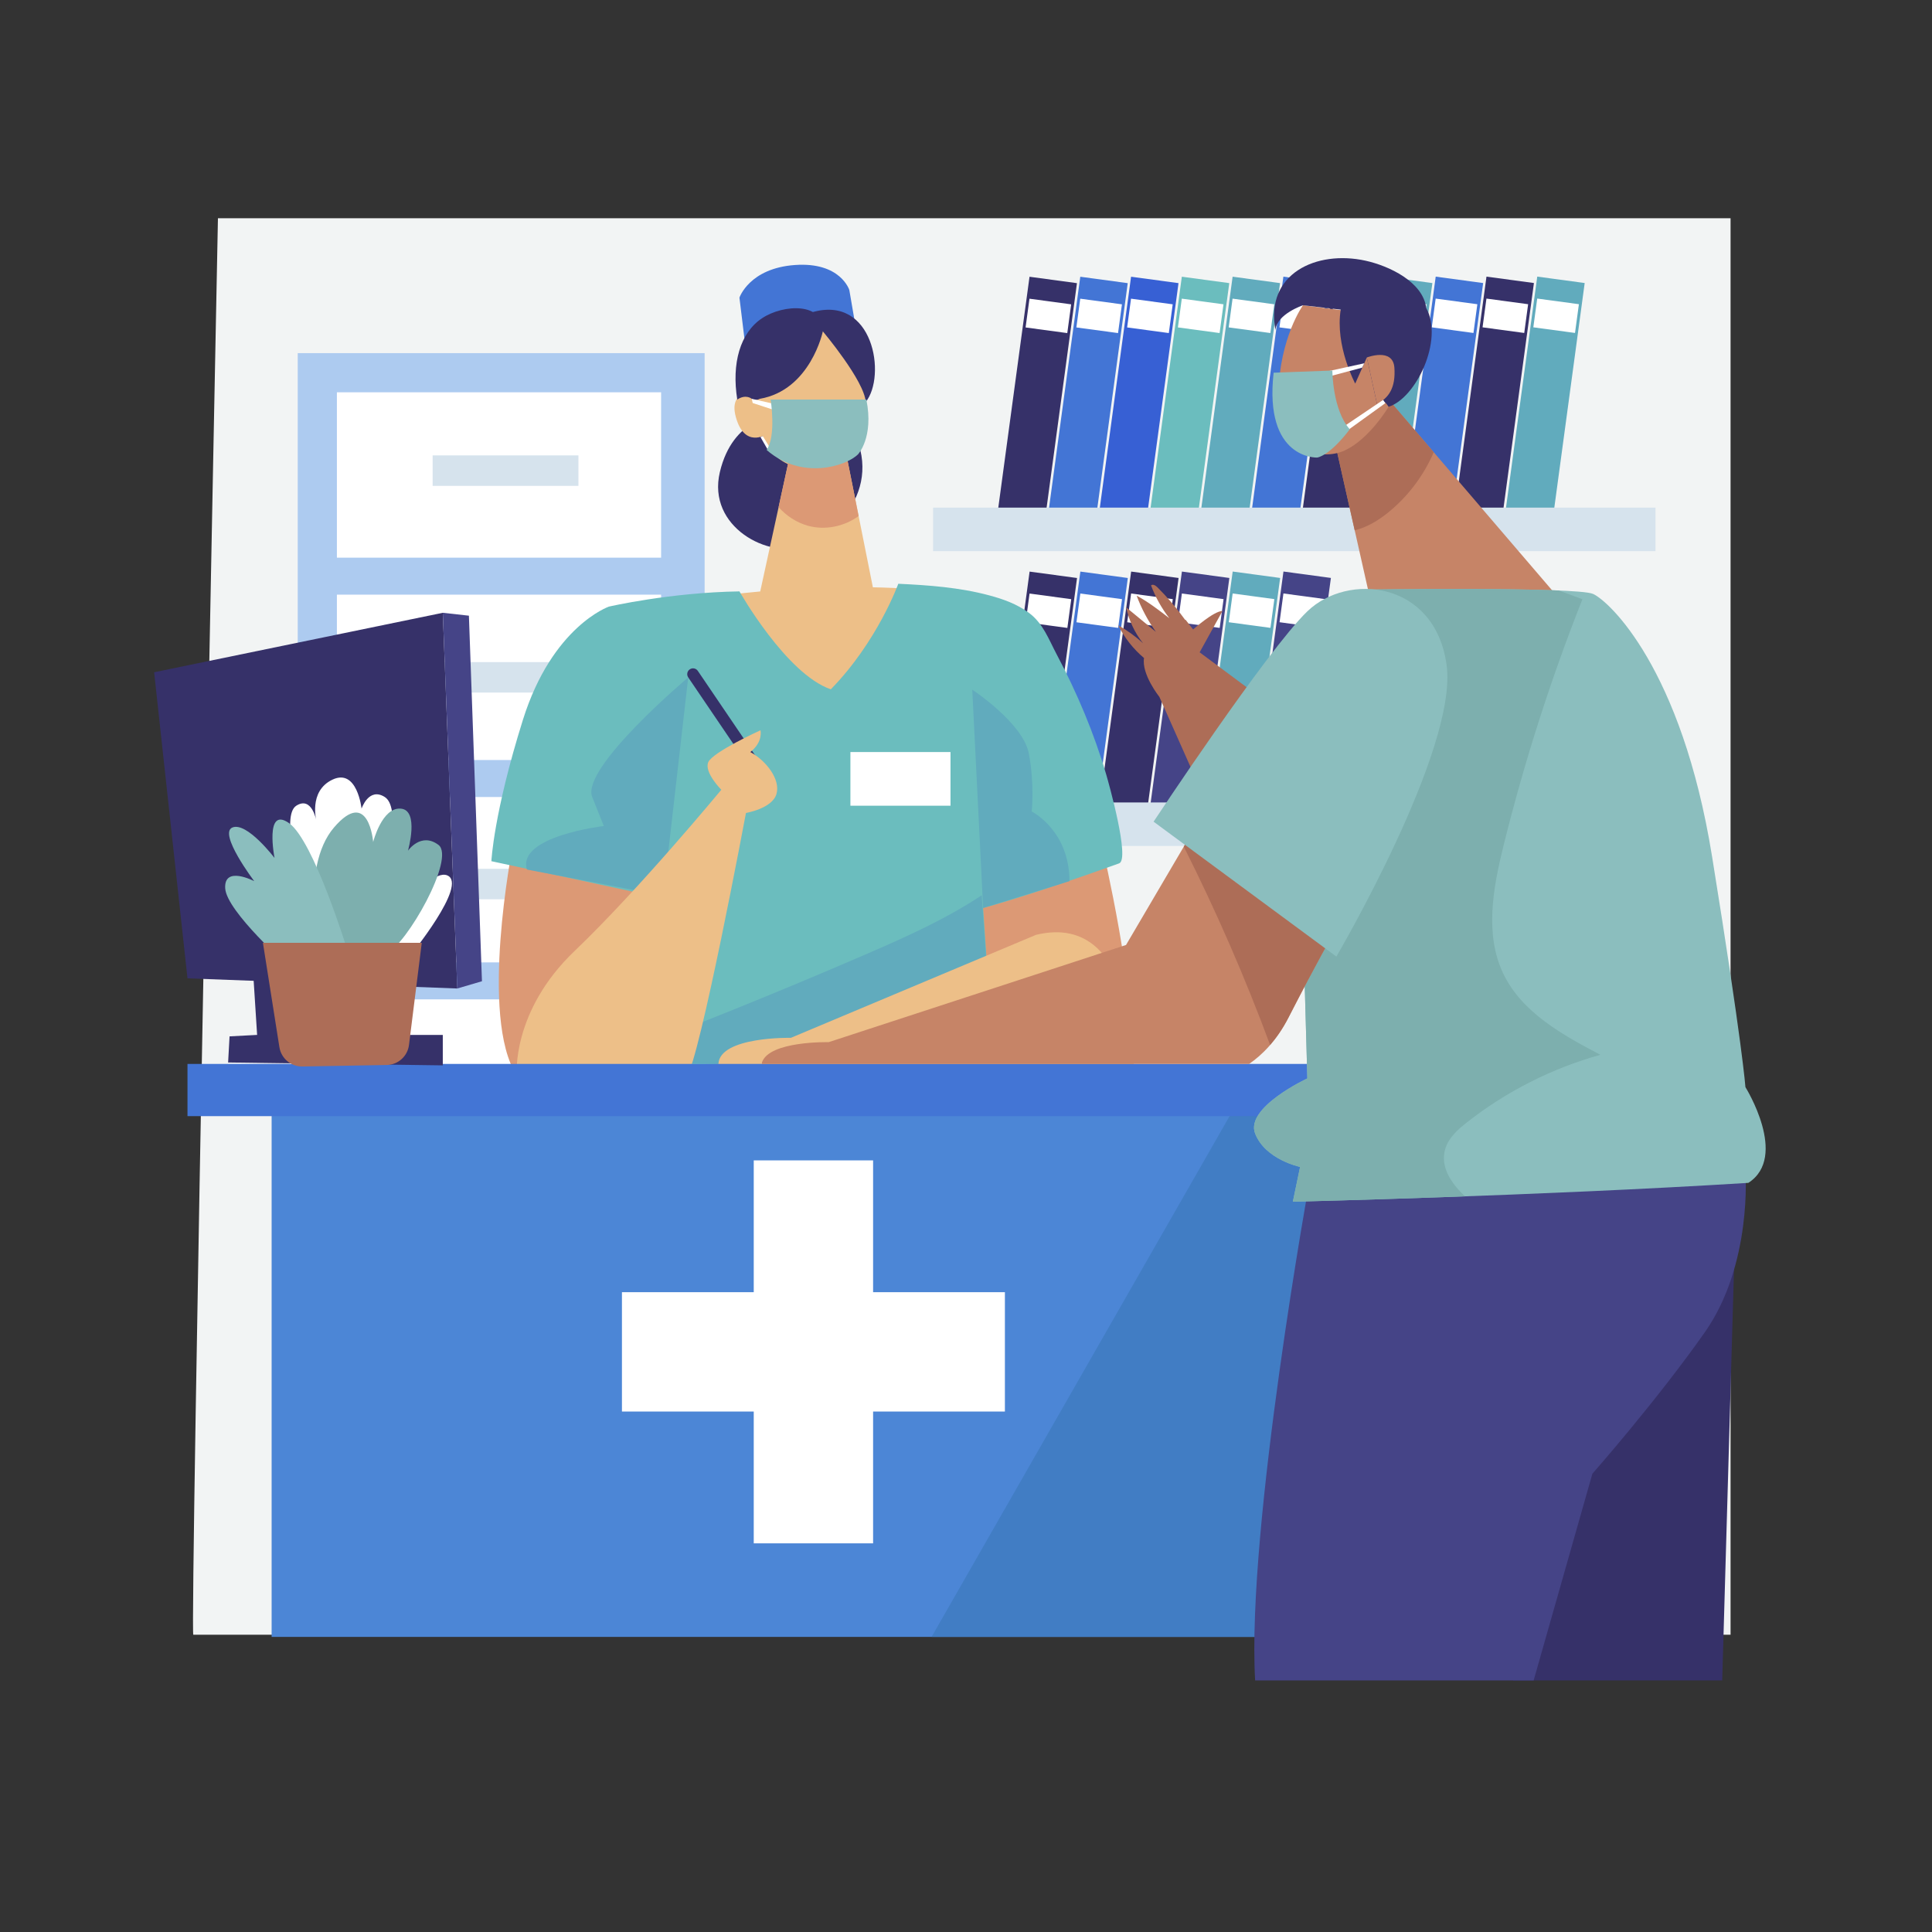 <?xml version="1.0" encoding="utf-8"?>
<!-- Generator: Adobe Illustrator 27.5.0, SVG Export Plug-In . SVG Version: 6.00 Build 0)  -->
<svg version="1.1" xmlns="http://www.w3.org/2000/svg" xmlns:xlink="http://www.w3.org/1999/xlink" x="0px" y="0px"
	 viewBox="0 0 500 500" style="enable-background:new 0 0 500 500;" xml:space="preserve">
<rect x="0" y="0" width="500" height="500" fill="#333333" stroke="none"/>
<g id="BACKGROUND">
	<path style="fill:#F2F4F4;" d="M50.029,423.067h397.838V56.476H56.402C56.402,56.476,49.119,423.067,50.029,423.067z"/>
</g>
<g id="OBJECTS">
	<g>
		<g>
			<g>
				
					<rect x="262.226" y="72.244" transform="matrix(0.991 0.134 -0.134 0.991 16.253 -35.11)" style="fill:#363169;" width="12.389" height="61.38"/>
				
					<rect x="265.837" y="78.068" transform="matrix(0.991 0.134 -0.134 0.991 13.443 -35.684)" style="fill:#FFFFFF;" width="10.887" height="7.508"/>
			</g>
			<g>
				
					<rect x="275.365" y="72.244" transform="matrix(0.991 0.134 -0.134 0.991 16.371 -36.874)" style="fill:#4375D5;" width="12.389" height="61.38"/>
				
					<rect x="278.977" y="78.068" transform="matrix(0.991 0.134 -0.134 0.991 13.562 -37.449)" style="fill:#FFFFFF;" width="10.887" height="7.508"/>
			</g>
			<g>
				
					<rect x="288.505" y="72.244" transform="matrix(0.991 0.134 -0.134 0.991 16.49 -38.639)" style="fill:#3760D4;" width="12.389" height="61.38"/>
				
					<rect x="292.116" y="78.068" transform="matrix(0.991 0.134 -0.134 0.991 13.681 -39.212)" style="fill:#FFFFFF;" width="10.887" height="7.508"/>
			</g>
			<g>
				
					<rect x="301.644" y="72.244" transform="matrix(0.991 0.134 -0.134 0.991 16.609 -40.403)" style="fill:#6BBDBE;" width="12.389" height="61.38"/>
				
					<rect x="305.256" y="78.068" transform="matrix(0.991 0.134 -0.134 0.991 13.8 -40.977)" style="fill:#FFFFFF;" width="10.887" height="7.508"/>
			</g>
			<g>
				
					<rect x="314.784" y="72.244" transform="matrix(0.991 0.134 -0.134 0.991 16.728 -42.168)" style="fill:#61ABBD;" width="12.389" height="61.38"/>
				
					<rect x="318.395" y="78.068" transform="matrix(0.991 0.134 -0.134 0.991 13.919 -42.741)" style="fill:#FFFFFF;" width="10.887" height="7.508"/>
			</g>
			<g>
				
					<rect x="327.923" y="72.244" transform="matrix(0.991 0.134 -0.134 0.991 16.847 -43.932)" style="fill:#4375D5;" width="12.389" height="61.38"/>
				
					<rect x="331.535" y="78.068" transform="matrix(0.991 0.134 -0.134 0.991 14.038 -44.505)" style="fill:#FFFFFF;" width="10.887" height="7.508"/>
			</g>
			<g>
				
					<rect x="341.063" y="72.244" transform="matrix(0.991 0.134 -0.134 0.991 16.966 -45.696)" style="fill:#363169;" width="12.389" height="61.38"/>
				
					<rect x="344.674" y="78.068" transform="matrix(0.991 0.134 -0.134 0.991 14.157 -46.27)" style="fill:#FFFFFF;" width="10.887" height="7.508"/>
			</g>
			<g>
				
					<rect x="354.202" y="72.244" transform="matrix(0.991 0.134 -0.134 0.991 17.085 -47.461)" style="fill:#61ABBD;" width="12.389" height="61.38"/>
				
					<rect x="357.814" y="78.068" transform="matrix(0.991 0.134 -0.134 0.991 14.276 -48.034)" style="fill:#FFFFFF;" width="10.887" height="7.508"/>
			</g>
			<g>
				
					<rect x="367.342" y="72.244" transform="matrix(0.991 0.134 -0.134 0.991 17.204 -49.225)" style="fill:#4375D5;" width="12.389" height="61.38"/>
				
					<rect x="370.953" y="78.068" transform="matrix(0.991 0.134 -0.134 0.991 14.395 -49.798)" style="fill:#FFFFFF;" width="10.887" height="7.508"/>
			</g>
			<g>
				
					<rect x="380.481" y="72.244" transform="matrix(0.991 0.134 -0.134 0.991 17.323 -50.989)" style="fill:#363169;" width="12.389" height="61.38"/>
				
					<rect x="384.093" y="78.068" transform="matrix(0.991 0.134 -0.134 0.991 14.514 -51.562)" style="fill:#FFFFFF;" width="10.887" height="7.508"/>
			</g>
			<g>
				
					<rect x="393.62" y="72.244" transform="matrix(0.991 0.134 -0.134 0.991 17.442 -52.753)" style="fill:#61ABBD;" width="12.389" height="61.38"/>
				
					<rect x="397.232" y="78.068" transform="matrix(0.991 0.134 -0.134 0.991 14.633 -53.327)" style="fill:#FFFFFF;" width="10.887" height="7.508"/>
			</g>
			<rect x="241.484" y="131.371" style="fill:#D6E3ED;" width="186.956" height="11.262"/>
		</g>
		<g>
			<g>
				
					<rect x="262.226" y="148.546" transform="matrix(0.991 0.134 -0.134 0.991 26.498 -34.419)" style="fill:#363169;" width="12.389" height="61.38"/>
				
					<rect x="265.837" y="154.37" transform="matrix(0.991 0.134 -0.134 0.991 23.69 -34.995)" style="fill:#FFFFFF;" width="10.887" height="7.508"/>
			</g>
			<g>
				
					<rect x="275.365" y="148.546" transform="matrix(0.991 0.134 -0.134 0.991 26.617 -36.184)" style="fill:#4375D5;" width="12.389" height="61.38"/>
				
					<rect x="278.977" y="154.37" transform="matrix(0.991 0.134 -0.134 0.991 23.809 -36.76)" style="fill:#FFFFFF;" width="10.887" height="7.508"/>
			</g>
			<g>
				
					<rect x="288.505" y="148.546" transform="matrix(0.991 0.134 -0.134 0.991 26.736 -37.948)" style="fill:#363169;" width="12.389" height="61.38"/>
				
					<rect x="292.116" y="154.37" transform="matrix(0.991 0.134 -0.134 0.991 23.928 -38.524)" style="fill:#FFFFFF;" width="10.887" height="7.508"/>
			</g>
			<g>
				
					<rect x="301.644" y="148.546" transform="matrix(0.991 0.134 -0.134 0.991 26.855 -39.712)" style="fill:#454487;" width="12.389" height="61.38"/>
				
					<rect x="305.256" y="154.37" transform="matrix(0.991 0.134 -0.134 0.991 24.047 -40.288)" style="fill:#FFFFFF;" width="10.887" height="7.508"/>
			</g>
			<g>
				
					<rect x="314.784" y="148.546" transform="matrix(0.991 0.134 -0.134 0.991 26.974 -41.477)" style="fill:#61ABBD;" width="12.389" height="61.38"/>
				
					<rect x="318.395" y="154.37" transform="matrix(0.991 0.134 -0.134 0.991 24.166 -42.053)" style="fill:#FFFFFF;" width="10.887" height="7.508"/>
			</g>
			<g>
				
					<rect x="327.923" y="148.546" transform="matrix(0.991 0.134 -0.134 0.991 27.093 -43.241)" style="fill:#454487;" width="12.389" height="61.38"/>
				
					<rect x="331.535" y="154.37" transform="matrix(0.991 0.134 -0.134 0.991 24.285 -43.817)" style="fill:#FFFFFF;" width="10.887" height="7.508"/>
			</g>
			<rect x="241.484" y="207.674" style="fill:#D6E3ED;" width="186.956" height="11.262"/>
		</g>
	</g>
	<g>
		<rect x="77.054" y="91.39" style="fill:#ADCBF0;" width="105.303" height="253.967"/>
		<g>
			<rect x="87.19" y="101.526" style="fill:#FFFFFF;" width="83.905" height="42.797"/>
			<rect x="87.19" y="153.896" style="fill:#FFFFFF;" width="83.905" height="42.797"/>
			<rect x="87.19" y="206.266" style="fill:#FFFFFF;" width="83.905" height="42.797"/>
			<rect x="87.19" y="258.636" style="fill:#FFFFFF;" width="83.905" height="42.797"/>
			<rect x="111.967" y="117.856" style="fill:#D6E3ED;" width="37.729" height="7.884"/>
			<rect x="111.967" y="171.353" style="fill:#D6E3ED;" width="37.729" height="7.884"/>
			<rect x="111.967" y="224.849" style="fill:#D6E3ED;" width="37.729" height="7.884"/>
			<rect x="111.967" y="278.345" style="fill:#D6E3ED;" width="37.729" height="7.884"/>
		</g>
	</g>
	<g>
		<path style="fill:#DC9975;" d="M285.408,219.781c0,0,8.635,36.415,7.884,57.814l-38.292,0.375l-3.003-47.302L285.408,219.781z"/>
		<path style="fill:#DC9975;" d="M132.615,219.406c0,0-8.635,43.923,1.126,58.94c38.668,0.751,38.668,0.751,38.668,0.751
			l-4.88-52.558L132.615,219.406z"/>
		<g>
			<path style="fill:#363169;" d="M200.94,107.532c0,0-11.262,0.375-14.641,14.641c-3.379,14.266,12.764,22.525,21.774,19.146
				c9.01-3.379,22.525-16.894,10.136-34.163L200.94,107.532z"/>
			<path style="fill:#4375D5;" d="M192.775,88.574l-1.408-11.544c0,0,2.534-7.602,14.359-8.447
				c11.826-0.845,14.078,6.476,14.078,6.476l2.159,12.576C221.963,87.635,192.493,89.137,192.775,88.574z"/>
			<path style="fill:#EDBF88;" d="M220.461,84.257c0,0-25.716,2.628-25.716,2.628c0,11.069-1.991,34.35,14.923,34.35
				c7.93,0,14.359-7.69,14.359-17.175c0-0.095-0.011-0.187,0-0.282L220.461,84.257z"/>
			<g>
				<path style="fill:#EDBF88;" d="M236.698,152.488c-3.612-0.274-7.245-0.428-10.798-0.497l-7.691-38.453l-12.764-0.375
					l-8.702,39.907c-3.375,0.3-5.376,0.543-5.376,0.543l-6.476,0.282c0,0,6.757,20.554,10.418,25.34s12.952,8.728,19.146,9.291
					c6.194,0.563,13.233-7.039,18.02-12.107C237.261,171.353,236.698,152.488,236.698,152.488z"/>
				<path style="fill:#DC9975;" d="M218.569,115.341l-13.764,0.756l-3.305,15.159c2.048,2.267,4.665,3.998,7.616,4.811
					c4.441,1.225,9.417,0.188,13.094-2.522L218.569,115.341z"/>
			</g>
			<path style="fill:#EDBF88;" d="M197.561,101.526c0,0-9.385-1.877-7.133,6.382c2.252,8.259,7.884,4.505,7.884,4.505
				L197.561,101.526z"/>
			<path style="fill:#363169;" d="M212.953,85.758c0,0-3.191,15.204-16.33,17.457c-1.502,0.751-2.065,0-2.065,0
				s-1.502-1.314-3.754,0.188c-1.502-9.385,0.751-17.269,6.382-21.023C202.817,78.626,213.328,78.25,212.953,85.758z"/>
			<path style="fill:#363169;" d="M212.953,85.758c0,0,10.887,12.952,11.075,18.301c5.443-6.663,2.065-28.062-14.078-23.182
				l-3.379,3.003L212.953,85.758z"/>
			<g>
				<polygon style="fill:#FFFFFF;" points="194.792,104.295 200.517,106.172 199.72,104.388 194.558,103.215 				"/>
				<path style="fill:#FFFFFF;" d="M196.81,113.117l0.61-0.235c0,0,1.924,3.097,1.924,3.238s-0.563,0.422-0.563,0.422
					L196.81,113.117z"/>
				<path style="fill:#8BBEBE;" d="M199.438,103.403c0,0,1.502,9.385-1.032,13.046c9.01,7.884,20.554,4.223,23.651,1.126
					c0,0,4.13-4.317,2.159-14.172H199.438z"/>
			</g>
		</g>
		<g>
			<path style="fill:#6BBDBE;" d="M191.367,153.051c0,0,12.107,21.399,23.651,25.34c12.107-12.389,17.457-27.311,17.457-27.311
				c7.875,0.359,15.879,0.949,23.521,2.996c3.678,0.985,7.163,2.235,10.266,4.512c3.681,2.701,5.158,6.899,7.243,10.833
				c5.251,9.904,9.653,20.351,12.809,31.114c0.582,1.983,6.189,21.87,3.317,22.905c-24.214,8.728-35.195,11.544-35.195,11.544
				l2.816,41.671v7.321l-83.623,2.816l-5.913-55.186l-40.545-8.728c0,0,0.563-12.389,8.165-36.603
				c7.602-24.214,22.243-29.282,22.243-29.282S173.347,153.333,191.367,153.051z"/>
			<path style="fill:#61ABBD;" d="M155.321,274.72c23.091-8.659,45.969-17.888,68.605-27.677c10.36-4.48,20.725-9.107,30.135-15.34
				l3.191,44.953L155.321,274.72z"/>
			<path style="fill:#61ABBD;" d="M171.658,231.794l6.455-56.483c0,0-27.854,23.447-24.85,30.955
				c3.003,7.508,3.003,7.508,3.003,7.508s-22.525,2.628-19.897,11.262L171.658,231.794z"/>
			<path style="fill:#61ABBD;" d="M254.436,234.985l-2.816-56.5c0,0,13.139,8.634,14.641,16.518
				c1.502,7.884,0.751,15.016,0.751,15.016s9.761,4.88,9.761,18.02L254.436,234.985z"/>
			<rect x="220.086" y="194.628" style="fill:#FFFFFF;" width="25.903" height="13.89"/>
		</g>
		<g>
			<path style="fill:#363169;" d="M195.587,198.387L195.587,198.387c-0.686,0.466-1.62,0.287-2.086-0.399l-15.388-22.677
				c-0.466-0.686-0.287-1.62,0.399-2.086l0,0c0.686-0.466,1.62-0.287,2.086,0.399l15.388,22.677
				C196.452,196.988,196.273,197.921,195.587,198.387z"/>
			<path style="fill:#EDBF88;" d="M133.741,278.345c0,0-1.502-16.518,15.017-32.286c16.518-15.767,37.917-41.671,37.917-41.671
				s-4.505-4.505-3.379-7.133c1.126-2.628,13.515-8.259,13.515-8.259s0.751,3.003-2.628,5.631c4.13,2.253,7.884,7.133,6.757,10.887
				c-1.126,3.754-7.884,4.88-7.884,4.88s-12.013,64.196-15.392,68.325L133.741,278.345z"/>
		</g>
		<path style="fill:#EDBF88;" d="M268.139,241.93l-63.445,26.654c0,0-18.395-0.375-18.771,6.757
			c1.877,3.379,1.877,3.379,1.877,3.379l105.491-1.126C293.291,277.595,294.793,235.548,268.139,241.93z"/>
	</g>
	<g>
		<g>
			<g>
				<rect x="70.296" y="285.666" style="fill:#4C86D6;" width="351.95" height="137.964"/>
				<polygon style="fill:#417DC4;" points="320.038,285.666 241.092,423.63 394.778,423.63 422.246,288.975 422.246,288.856 
					359.77,285.666 				"/>
			</g>
			<polygon style="fill:#FFFFFF;" points="260.067,334.417 225.957,334.417 225.957,300.307 195.069,300.307 195.069,334.417 
				160.958,334.417 160.958,365.305 195.069,365.305 195.069,399.416 225.957,399.416 225.957,365.305 260.067,365.305 			"/>
		</g>
		<rect x="48.522" y="275.342" style="fill:#4375D5;" width="373.748" height="13.515"/>
	</g>
	<g>
		<polygon style="fill:#363169;" points="39.888,173.98 114.595,158.589 118.349,255.82 48.522,253.193 		"/>
		<polygon style="fill:#363169;" points="65.416,250.189 66.542,267.834 59.409,268.209 59.034,274.967 114.595,275.717 
			114.595,267.834 101.831,267.834 100.705,251.316 		"/>
		<polygon style="fill:#454487;" points="114.595,158.589 121.352,159.339 124.731,253.943 118.349,255.82 		"/>
	</g>
	<g>
		<g>
			<path style="fill:#363169;" d="M391.65,434.892h54.059l3.379-117.88c0,0-46.176,5.631-46.551,6.758
				c-0.375,1.126-18.02,106.617-18.02,106.617L391.65,434.892z"/>
			<path style="fill:#454487;" d="M339.092,304.624c0,0-16.518,90.85-14.266,130.268h72.079l15.204-53.496
				c0,0,16.706-18.958,29.095-36.603c12.389-17.644,10.511-41.671,10.511-41.671L339.092,304.624z"/>
		</g>
		<g>
			<g>
				<polygon style="fill:#C68467;" points="345.098,112.788 355.985,161.217 406.666,158.589 357.112,100.775 				"/>
				<path style="fill:#AD6D57;" d="M359.12,132.741c5.183-4.152,9.3-9.607,11.934-15.701l-13.942-16.265l-12.013,12.013l5.496,24.45
					C353.694,136.504,356.602,134.758,359.12,132.741z"/>
			</g>
			<path style="fill:#C68467;" d="M337.215,79.001c0,0-6.007,8.259-6.382,22.9c-0.375,14.641,10.887,17.644,17.269,14.641
				c6.382-3.003,11.262-11.262,11.262-11.262l4.13-22.9L337.215,79.001z"/>
			<path style="fill:#363169;" d="M337.215,79.001c0,0-6.757,2.253-7.133,6.382c-2.73-14.561,10.616-20.721,23.328-17.913
				c5.993,1.324,14.856,5.416,15.715,12.282c4.505,8.259-2.628,23.276-9.761,25.528c-1.877-3.003-3.003-0.751-3.003-0.751
				l-2.628-12.013l-3.003,6.757c0,0-5.256-9.761-3.754-19.146L337.215,79.001z"/>
			<path style="fill:#C68467;" d="M353.733,92.516c0,0,6.757-2.628,7.133,2.628s-1.502,7.884-4.505,9.385L353.733,92.516z"/>
			<g>
				<polygon style="fill:#FFFFFF;" points="343.221,96.176 353.076,94.018 352.513,95.144 343.409,97.584 				"/>
				<polygon style="fill:#FFFFFF;" points="347.257,110.723 357.956,103.497 358.519,104.341 348.102,111.85 				"/>
				<path style="fill:#8BBEBE;" d="M329.613,96.458l15.204-0.563c0,0,0,10.136,4.505,15.204c-5.35,7.039-8.447,7.321-8.447,7.321
					S327.079,118.982,329.613,96.458z"/>
			</g>
		</g>
		<g>
			<path style="fill:#AD6D57;" d="M310.467,168.818l5.913-10.699c-2.253,0-7.602,4.787-7.602,4.787l-1.971-2.534l-0.081,0.064
				c-2.162-3.011-4.571-5.844-7.201-8.457c-0.447-0.444-1.169-0.896-1.635-0.473c1.134,3.044,2.735,5.915,4.728,8.48
				c-2.717-2.096-5.449-4.202-8.464-5.843c1.24,3.323,2.919,6.482,4.982,9.368c-2.559-2.104-5.118-4.209-7.677-6.313
				c0.707,3.381,2.216,6.591,4.368,9.293c-1.946-1.801-4.111-3.366-6.43-4.651c1.621,3.226,3.901,6.118,6.659,8.447l0.021-0.011
				c-0.704,4.235,3.973,10.086,3.973,10.086l11.262,25.34l18.865-22.243L310.467,168.818z"/>
			<g>
				<g>
					<path style="fill:#8BBEBE;" d="M353.733,152.582c0,0,54.435-0.751,58.564,1.126c4.129,1.877,22.9,19.146,30.784,67.95
						c7.884,48.804,8.634,59.691,8.634,59.691s11.262,18.02,0.751,24.777c-54.435,3.379-117.88,4.88-117.88,4.88l1.877-9.01
						c0,0-9.01-1.877-11.638-8.635c-2.628-6.757,13.515-14.266,13.515-14.266l-2.252-79.963L353.733,152.582z"/>
					<path style="fill:#7DAFAE;" d="M379.148,309.616c-3.695-3.484-6.513-7.762-5.096-12.358c0.877-2.842,3.241-4.944,5.58-6.781
						c10.215-8.026,22.028-14.009,34.543-17.496c-9.865-5.175-20.373-10.999-25.155-21.059c-4.849-10.201-2.597-22.225,0.122-33.188
						c5.366-21.64,12.182-42.92,20.387-63.65l-6.127-2.268c-16.525-0.691-49.667-0.234-49.667-0.234l-17.644,46.551l2.253,79.963
						c0,0-16.143,7.508-13.515,14.266c2.628,6.757,11.638,8.635,11.638,8.635l-1.877,9.01
						C334.587,311.006,353.315,310.563,379.148,309.616z"/>
				</g>
				<g>
					<path style="fill:#C68467;" d="M323.277,275.342c3.368-2.315,7.119-6.038,10.184-12.013
						c7.508-14.641,11.638-21.774,11.638-21.774l-36.04-27.03l-17.644,30.033l-76.96,25.153c0,0-15.392-0.375-17.269,5.256v0.375
						H323.277z"/>
					<path style="fill:#AD6D57;" d="M306.362,219.114c8.385,16.68,15.855,33.819,22.343,51.325c1.664-1.92,3.289-4.251,4.755-7.111
						c7.508-14.641,11.638-21.774,11.638-21.774l-27.094-20.321l-9.869-5.138L306.362,219.114z"/>
					<path style="fill:#8BBEBE;" d="M298.547,212.648c0,0,29.282-44.299,39.794-54.435c10.512-10.136,33.036-7.884,36.04,13.89
						c3.003,21.774-28.531,75.458-28.531,75.458L298.547,212.648z"/>
				</g>
			</g>
		</g>
	</g>
	<g>
		<path style="fill:#FFFFFF;" d="M77.804,228.415c0,0-5.256-17.269-1.126-19.897c4.13-2.628,5.256,4.13,5.256,4.13
			s-2.252-7.884,4.13-10.887c6.382-3.003,7.508,7.508,7.508,7.508s1.877-5.631,6.007-3.003c4.13,2.628,0.751,16.518,0.751,16.518
			l-4.505,19.146l-16.894-0.751L77.804,228.415z"/>
		<path style="fill:#FFFFFF;" d="M96.2,246.811c0,0,13.89-22.525,19.521-20.272c5.631,2.253-9.761,21.023-9.761,21.023L96.2,246.811
			z"/>
		<path style="fill:#7DAFAE;" d="M82.685,247.186c0,0-5.256-22.525,3.754-33.036c9.01-10.512,10.136,3.754,10.136,3.754
			s2.253-9.01,7.133-8.634c4.88,0.375,1.877,10.887,1.877,10.887s3.379-4.88,7.884-1.502c4.505,3.379-8.259,25.904-13.515,28.156
			C99.954,246.811,82.309,246.811,82.685,247.186z"/>
		<path style="fill:#8BBEBE;" d="M89.818,245.684c0,0-8.634-28.156-15.017-32.661c-6.382-4.505-3.754,9.01-3.754,9.01
			s-7.133-9.385-10.887-7.884c-3.754,1.502,5.631,13.89,5.631,13.89s-7.884-4.13-7.508,1.877
			c0.375,6.007,16.518,20.272,16.518,20.272L89.818,245.684z"/>
		<path style="fill:#AD6D57;" d="M68.044,243.995h41.108l-3.304,26.434c-0.366,2.927-2.828,5.139-5.777,5.191l-21.804,0.383
			c-2.956,0.052-5.497-2.082-5.959-5.002L68.044,243.995z"/>
	</g>
</g>
</svg>
